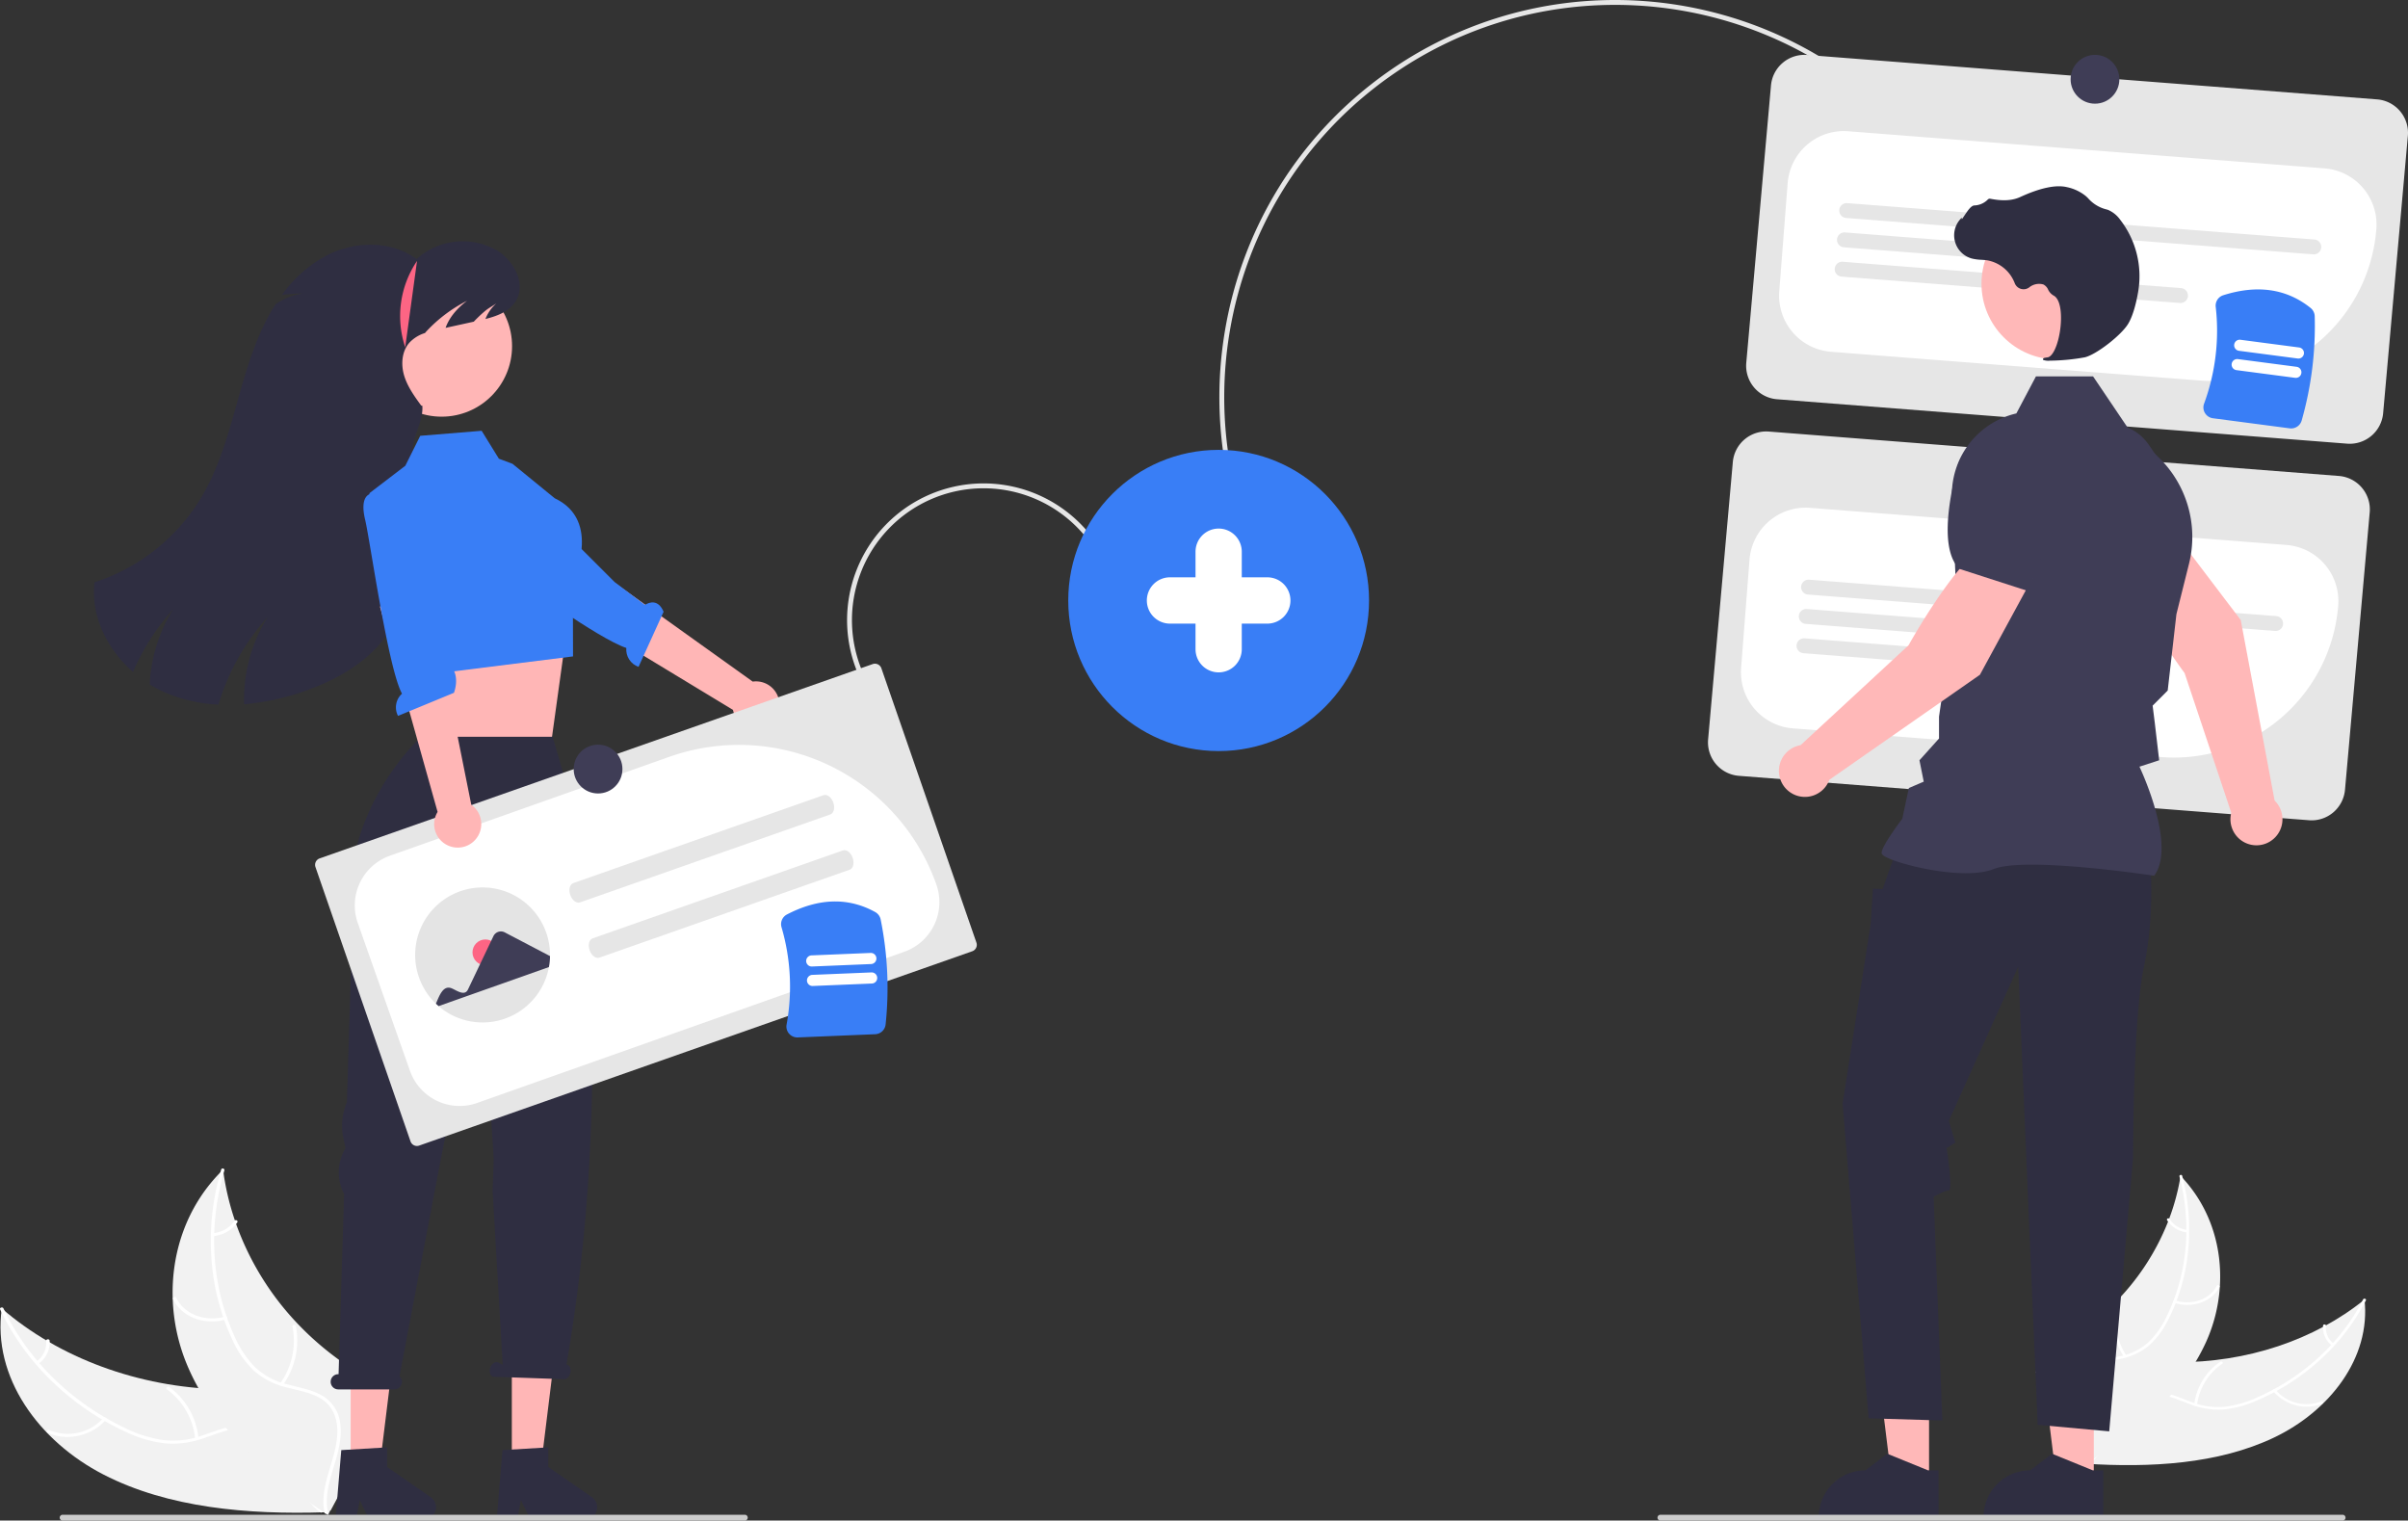 <svg xmlns="http://www.w3.org/2000/svg" width="643" height="406" fill="none" xmlns:v="https://vecta.io/nano"><rect width="100%" height="100%" fill="#333333" stroke="none"/><style><![CDATA[.B{fill:#fff}.C{fill:#2f2e41}.D{fill:#e6e6e6}.E{fill:#ffb8b8}.F{fill:#3f3d56}.G{fill:#397ef6}.H{fill:#ffb6b6}.I{fill:#f2f2f2}]]></style><g clip-path="url(#A)"><g class="D"><path d="M381.542 12.455c46.289-24.8 105.039-11.799 136.187 32.176l-1.06.753c-30.763-43.432-88.795-56.27-134.515-31.781-3.884 2.081-7.634 4.405-11.226 6.958-47.016 33.391-58.136 98.856-24.79 145.935l-1.06.753c-33.761-47.664-22.502-113.944 25.098-147.75a106.28 106.28 0 0 1 11.366-7.045h0z"/><path d="M626.764 118.462l-152.25-11.86a8.95 8.95 0 0 1-6.098-3.109c-1.541-1.804-2.305-4.146-2.124-6.513l6.6-74.071a8.97 8.97 0 0 1 3.105-6.106c1.801-1.543 4.14-2.308 6.504-2.127l152.25 11.86a8.95 8.95 0 0 1 6.098 3.108c1.541 1.804 2.305 4.146 2.124 6.513l-6.601 74.071c-.186 2.367-1.303 4.563-3.104 6.106s-4.14 2.308-6.504 2.127z"/></g><path d="M590.8 101.728c-1.155 0-2.315-.045-3.479-.136l-98.394-7.665a15.01 15.01 0 0 1-5.644-1.588 15.02 15.02 0 0 1-4.608-3.63 15.06 15.06 0 0 1-2.87-5.12c-.611-1.879-.847-3.86-.694-5.83l2.244-28.88a15.07 15.07 0 0 1 5.216-10.261c3.028-2.594 6.959-3.879 10.931-3.574l127.235 9.912c3.972.314 7.657 2.193 10.247 5.224s3.874 6.967 3.569 10.945a44.04 44.04 0 0 1-13.946 28.87 43.93 43.93 0 0 1-29.807 11.734h0z" class="B"/><g class="D"><path d="M617.693 67.915l-124.729-9.716c-.26-.02-.514-.092-.746-.21a1.98 1.98 0 0 1-.608-.48c-.17-.198-.299-.428-.379-.676a1.99 1.99 0 0 1-.092-.77 1.98 1.98 0 0 1 .209-.746c.118-.232.281-.44.479-.609a2 2 0 0 1 .676-.38 1.98 1.98 0 0 1 .769-.092l124.729 9.716a1.98 1.98 0 0 1 .745.21 2 2 0 0 1 .988 1.156 1.97 1.97 0 0 1 .091.77 1.98 1.98 0 0 1-.209.746c-.118.232-.281.44-.479.609a1.98 1.98 0 0 1-.675.379c-.248.081-.509.112-.769.092zm-51.791 3.842l-73.547-5.729a1.98 1.98 0 0 1-1.353-.69 1.99 1.99 0 0 1-.47-1.446c.04-.525.288-1.013.688-1.356a1.98 1.98 0 0 1 1.443-.472l73.547 5.729a1.97 1.97 0 0 1 .746.21c.233.119.439.281.609.48a2 2 0 0 1 .379.676 1.99 1.99 0 0 1-.597 2.127c-.198.17-.428.299-.676.379a1.98 1.98 0 0 1-.769.092h0zm16.201 9.139l-90.356-7.039a1.97 1.97 0 0 1-.746-.21c-.233-.119-.439-.281-.609-.48a1.99 1.99 0 0 1-.471-1.446 1.97 1.97 0 0 1 .21-.747 1.99 1.99 0 0 1 .479-.61c.198-.17.428-.299.676-.379a1.98 1.98 0 0 1 .769-.091l90.356 7.039a1.98 1.98 0 0 1 1.354.69 1.99 1.99 0 0 1-.218 2.802c-.4.343-.919.512-1.444.472h0zm34.473 138.116l-152.25-11.86c-2.364-.187-4.557-1.304-6.098-3.108s-2.305-4.146-2.124-6.513l6.6-74.071c.187-2.367 1.303-4.563 3.105-6.106a8.95 8.95 0 0 1 6.504-2.127l152.25 11.86a8.95 8.95 0 0 1 6.098 3.109c1.541 1.803 2.305 4.146 2.124 6.513l-6.601 74.071a8.97 8.97 0 0 1-3.104 6.106 8.94 8.94 0 0 1-6.504 2.126h0z"/></g><path d="M580.573 202.277a44.73 44.73 0 0 1-3.44-.134l-98.394-7.665c-1.967-.153-3.885-.693-5.644-1.588s-3.325-2.129-4.608-3.631a15.06 15.06 0 0 1-2.87-5.119 15.08 15.08 0 0 1-.694-5.83l2.244-28.879a15.07 15.07 0 0 1 1.586-5.653 15.04 15.04 0 0 1 3.626-4.614c1.499-1.284 3.237-2.261 5.113-2.873a15 15 0 0 1 5.822-.695l127.235 9.911c1.967.153 3.885.693 5.644 1.589s3.325 2.129 4.608 3.63 2.258 3.241 2.87 5.12a15.08 15.08 0 0 1 .694 5.83c-.871 11.038-5.86 21.344-13.974 28.867s-18.759 11.712-29.818 11.734h0z" class="B"/><g class="D"><path d="M607.505 168.466l-124.729-9.717c-.26-.02-.514-.091-.746-.21a1.98 1.98 0 0 1-.608-.479c-.17-.198-.299-.428-.379-.676a1.99 1.99 0 0 1 .117-1.517c.118-.232.281-.44.479-.609a2 2 0 0 1 .676-.38c.248-.081.509-.112.769-.092l124.729 9.717c.259.02.513.091.745.21a2.01 2.01 0 0 1 .609.479 1.98 1.98 0 0 1 .379.676 1.99 1.99 0 0 1-.118 1.517c-.118.232-.281.44-.479.609a1.99 1.99 0 0 1-.675.38c-.248.081-.509.112-.769.092h0zm-51.791 3.842l-73.547-5.729a1.99 1.99 0 0 1-.746-.21c-.232-.118-.439-.281-.609-.479a2 2 0 0 1-.379-.677 1.99 1.99 0 0 1-.092-.77c.02-.26.092-.514.21-.747a1.97 1.97 0 0 1 .479-.609c.198-.17.428-.299.676-.38s.509-.112.769-.091l73.547 5.729a1.98 1.98 0 0 1 1.353.69c.342.4.511.92.47 1.446s-.288 1.012-.688 1.355a1.98 1.98 0 0 1-1.443.472h0zm16.201 9.139l-90.356-7.039c-.525-.041-1.012-.289-1.354-.689a1.99 1.99 0 0 1-.471-1.446c.041-.526.288-1.014.688-1.356s.92-.513 1.445-.472l90.356 7.039c.525.041 1.012.289 1.354.689a1.99 1.99 0 0 1-.217 2.803c-.4.342-.92.512-1.445.471h0zm-342.62-1.135a36.56 36.56 0 0 1-3.093-13.901c-.109-4.792.725-9.559 2.455-14.029a36.5 36.5 0 0 1 7.63-12.019c3.306-3.466 7.262-6.246 11.642-8.182s9.097-2.987 13.883-3.097a36.4 36.4 0 0 1 14.01 2.459 36.43 36.43 0 0 1 12.003 7.639c3.462 3.311 6.238 7.273 8.171 11.658l-1.19.526a35.19 35.19 0 0 0-7.879-11.242 35.13 35.13 0 0 0-11.575-7.367c-4.305-1.671-8.895-2.477-13.51-2.371s-9.165 1.12-13.388 2.987a35.15 35.15 0 0 0-11.227 7.889c-3.189 3.342-5.689 7.281-7.357 11.591s-2.474 8.907-2.368 13.528a35.24 35.24 0 0 0 2.983 13.405l-1.19.526z"/></g><path d="M607.146 383.874c14.884-7.062 25.97-21.271 24.241-36.886-13.353 10.827-31.533 16.872-50.3 16.728-7.31-.057-15.496-.801-20.808 3.306-3.305 2.555-4.796 6.613-4.985 10.658s.791 8.137 1.765 12.177l-.296.957c17.476 1.114 35.499.122 50.383-6.94z" class="I"/><g class="B"><path d="M631.02 346.949c-5.756 11.247-15.737 20.622-28.141 26.109-2.717 1.27-5.611 2.121-8.583 2.525a19.38 19.38 0 0 1-8.928-1.169c-2.695-.968-5.353-2.23-8.211-2.613-1.4-.196-2.825-.107-4.19.262a10.49 10.49 0 0 0-3.752 1.882c-2.642 2.057-4.218 4.904-5.646 7.743-1.585 3.153-3.174 6.455-6.278 8.604-.376.26.147.802.523.542 5.401-3.739 6.181-10.499 10.473-15.027a10.09 10.09 0 0 1 3.67-2.631c1.406-.589 2.927-.851 4.448-.767 2.918.215 5.659 1.514 8.381 2.515a20.8 20.8 0 0 0 8.709 1.431 27.9 27.9 0 0 0 8.688-2.212 59.95 59.95 0 0 0 16.437-10.242 56.09 56.09 0 0 0 13.137-16.698c.199-.389-.539-.64-.737-.254h0z"/><path d="M607.035 371.473a11.65 11.65 0 0 0 6.019 3.764 11.64 11.64 0 0 0 7.084-.429c.433-.182.079-.818-.354-.635a10.78 10.78 0 0 1-6.594.399c-2.185-.561-4.14-1.793-5.59-3.524-.305-.37-.868.056-.565.425h0zm-20.357 3.588c.288-2.196 1.038-4.307 2.199-6.193a15.68 15.68 0 0 1 4.541-4.748c.375-.262-.149-.803-.524-.542a16.31 16.31 0 0 0-4.713 4.95c-1.204 1.965-1.979 4.164-2.273 6.45-.053.436.717.517.77.083h0zm36.46-16.315c-.716-.551-1.279-1.275-1.637-2.105a5.32 5.32 0 0 1-.406-2.637c.06-.435-.71-.515-.77-.083a5.95 5.95 0 0 0 .453 2.913 5.94 5.94 0 0 0 1.795 2.337c.071.069.163.113.262.124s.198-.013.282-.066c.037-.028.066-.064.088-.104a.32.32 0 0 0 .035-.132c.002-.046-.006-.092-.024-.135a.31.31 0 0 0-.078-.112h0z"/></g><path d="M582.28 313.972l-.144.811c-.636 3.617-1.61 7.166-2.906 10.601a24.77 24.77 0 0 1-.301.8 63.88 63.88 0 0 1-14.635 22.12 67.15 67.15 0 0 1-8.37 7.01c-4.147 2.938-8.934 5.81-11.559 9.769-.278.408-.527.836-.745 1.279l11.825 23.958c.056.044.107.091.163.136l.425.972.497-.305c.095-.057.188-.12.284-.177.063-.04.126-.08.186-.113.021-.013.041-.027.057-.038.059-.032.11-.069.164-.099l2.809-1.8c7.102-4.653 13.773-9.901 19.254-15.956.165-.183.336-.366.495-.56a59.78 59.78 0 0 0 6.519-8.78c1.023-1.696 1.948-3.451 2.77-5.255 2.108-4.659 3.357-9.663 3.687-14.767.667-10.226-2.362-20.8-9.893-28.985l-.582-.621z" class="I"/><g class="B"><path d="M581.977 314.135c3.294 12.648 2.159 25.987-3.418 37.338-1.16 2.52-2.757 4.814-4.719 6.775a15.79 15.79 0 0 1-7.474 3.829c-2.673.633-5.515.998-7.915 2.216-1.178.59-2.199 1.451-2.98 2.512a8.37 8.37 0 0 0-1.517 3.594c-.587 3.171.158 6.436 1.009 9.616.944 3.53 1.987 7.188 1.115 10.687-.105.424.653.6.758.177 1.517-6.087-2.47-12.242-2.317-18.4.071-2.873 1.116-5.673 3.781-7.265 2.33-1.392 5.26-1.771 7.975-2.391 2.742-.533 5.313-1.731 7.487-3.488 2.071-1.85 3.771-4.079 5.009-6.566 2.838-5.481 4.662-11.43 5.383-17.561a56.58 56.58 0 0 0-1.453-21.256c-.114-.436-.837-.251-.724.183h0z"/><path d="M580.599 347.885c4.864 1.526 10.025-.3 12.065-4.245.201-.389-.494-.737-.695-.348-1.911 3.696-6.687 5.354-11.234 3.928-.479-.15-.612.516-.136.665h0zm-12.815 14.034c-1.246-1.882-2.096-3.997-2.5-6.218a16.68 16.68 0 0 1 .149-6.702c.104-.424-.654-.601-.758-.177-.518 2.292-.566 4.665-.14 6.976a17.36 17.36 0 0 0 2.616 6.466c.255.398.886.051.633-.345zm16.268-33.522c-.956-.108-1.875-.426-2.694-.931s-1.516-1.183-2.042-1.989c-.249-.4-.88-.053-.632.345a7.33 7.33 0 0 0 5.231 3.24c.21.025.405-.049.447-.244.012-.097-.014-.194-.071-.273s-.144-.131-.239-.148h0z"/></g><path d="M607.383 213.77l-9.047-48.223-17.759-23.406-13.161 8.616c1.86 10.1 15.927 28.955 15.927 28.955l12.469 37.295a6.64 6.64 0 0 0-.129.59c-.198 1.18-.089 2.391.318 3.516s1.095 2.126 2.001 2.907 1.997 1.314 3.168 1.548a6.94 6.94 0 0 0 3.52-.208 6.95 6.95 0 0 0 4.608-5.035c.271-1.166.237-2.381-.099-3.529a6.95 6.95 0 0 0-1.816-3.026h0z" class="E"/><path d="M567.77 155.852l14.9-12.11.028-.064c2.787-6.324-3.401-17.166-9.082-25.149-1.876-2.63-4.679-4.45-7.843-5.09a12.72 12.72 0 0 0-9.201 1.641 12.78 12.78 0 0 0-4.694 5.209 12.81 12.81 0 0 0-1.241 6.905l1.254 12.08 15.879 16.578z" class="F"/><path d="M515.109 395.838l-9.915-.001-4.716-38.291 14.633.001-.002 38.291z" class="E"/><path d="M517.638 392.596h-2.791l-10.894-4.436-5.84 4.436h0a12.43 12.43 0 0 0-8.798 3.649c-2.334 2.336-3.645 5.505-3.645 8.809v.405l31.967.002.001-12.865z" class="C"/><path d="M559.099 395.838l-9.914-.001-4.716-38.291 14.632.001-.002 38.291z" class="E"/><g class="C"><path d="M561.628 392.596h-2.79l-10.895-4.436-5.839 4.436h-.001a12.43 12.43 0 0 0-8.798 3.649c-2.333 2.336-3.644 5.505-3.644 8.809v.405l31.967.002v-12.865zm12.588-161.691s1.158 13.91-1.736 27.241-2.894 50.874-2.894 50.874l-6.367 73.159-19.101-1.739-5.21-122.294-18.522 41.151 1.736 5.796-2.313 1.449s1.735 11.302.577 11.302-4.052 1.739-4.052 1.739l2.315 59.698-19.68-.58-6.945-84.041 7.524-48.106.579-9.273 2.605.107 1.326-3.875 2.436-6.665 67.722 4.057z"/></g><path d="M575.217 233.827l.103-.145c5.509-7.724-2.777-26.284-4.027-28.974l5.264-1.711-1.185-10.089-.562-4.498 4.023-4.029.012-.1 2.315-20.286 3.366-13.473a29.61 29.61 0 0 0-.313-15.472 29.58 29.58 0 0 0-8.071-13.195l-7.782-7.347-9.456-14.011h-15.25l-5.229 9.89a22.22 22.22 0 0 0-12.71 8.242c-3.143 4.153-4.731 9.277-4.488 14.482l1.185 25.938-4.639 32.295-.003 5.845-5.221 5.81 1.14 5.708-3.974 1.705-1.754 8.198c-.726.959-5.519 7.358-5.519 9.107 0 .263.194.517.609.799 3.266 2.214 21.318 6.729 29.308 3.527 8.51-3.407 42.341 1.705 42.682 1.757l.176.027z" class="F"/><path d="M442.601 405.226a.77.77 0 0 0 .224.546c.144.145.34.227.545.228h182.178c.205 0 .402-.082.547-.227s.226-.342.226-.547-.081-.403-.226-.548-.342-.227-.547-.227H443.374a.77.77 0 0 0-.773.77v.005z" fill="#ccc"/><path d="M549.309 95.974c11.154 0 20.197-9.054 20.197-20.224s-9.043-20.224-20.197-20.224-20.197 9.055-20.197 20.224 9.042 20.224 20.197 20.224z" class="E"/><path d="M547.374 96.301c3.128-.032 6.247-.331 9.324-.895 3.046-.703 9.767-5.907 11.599-8.981 1.361-2.284 2.178-5.817 2.623-8.379a24.62 24.62 0 0 0-.34-10.211 24.59 24.59 0 0 0-4.456-9.191 7.76 7.76 0 0 0-3.201-2.596 3.88 3.88 0 0 0-.348-.107c-1.857-.438-3.541-1.422-4.835-2.826-.252-.284-.523-.55-.813-.795a11.78 11.78 0 0 0-4.981-2.345c-2.943-.708-7.153.179-12.513 2.639-2.693 1.236-5.682.891-7.986.453a.75.75 0 0 0-.699.26 5.29 5.29 0 0 1-3.56 1.529c-.818.057-1.647 1.215-2.648 2.722-.227.342-.491.742-.684.985l-.038-.458-.45.523c-.707.822-1.195 1.811-1.419 2.873s-.174 2.163.142 3.202.89 1.979 1.668 2.736a6.42 6.42 0 0 0 2.778 1.59 12.51 12.51 0 0 0 2.529.337c.517.033 1.051.067 1.564.143 1.649.294 3.193 1.011 4.483 2.081s2.279 2.456 2.874 4.024a2.54 2.54 0 0 0 .647.95 2.53 2.53 0 0 0 2.148.631c.382-.067.744-.22 1.058-.449a4.18 4.18 0 0 1 1.799-.863c.661-.138 1.345-.114 1.995.07.564.296 1.01.777 1.263 1.362.305.652.798 1.198 1.414 1.569 2.103 1.018 2.369 5.76 1.725 9.736-.62 3.832-1.969 6.628-3.28 6.798-1.01.131-1.124.206-1.192.387l-.062.162.118.147a4.13 4.13 0 0 0 1.754.189h0z" class="C"/><path d="M325.412 200.543c22.18 0 40.16-18.004 40.16-40.213s-17.98-40.213-40.16-40.213-40.16 18.004-40.16 40.213 17.981 40.213 40.16 40.213z" class="G"/><path d="M542.722 154.346l-13.247-8.483c-8.436 5.842-19.836 26.424-19.836 26.424l-28.852 26.691a6.94 6.94 0 0 0-3.266 1.508 6.95 6.95 0 0 0-2.075 2.941 6.96 6.96 0 0 0 1.183 6.855c.781.938 1.795 1.653 2.94 2.074s2.381.531 3.582.322a6.93 6.93 0 0 0 3.262-1.515 6.95 6.95 0 0 0 2.068-2.947l40.211-28.05 14.03-25.82z" class="E"/><path d="M541.459 157.788l8.823-21.204-3.191-11.717a12.78 12.78 0 0 0-3.65-5.989 12.76 12.76 0 0 0-6.256-3.158h0a12.72 12.72 0 0 0-9.172 1.799 12.75 12.75 0 0 0-5.475 7.584c-2.417 9.5-4.273 21.849.608 26.736l.05.049 18.263 5.9z" class="F"/><path d="M27.66 393.731c-17.27-8.876-29.8-26.029-27.181-44.36 15.326 13.254 36.517 21.056 58.631 21.588 8.613.207 18.285-.364 24.389 4.673 3.798 3.134 5.403 7.97 5.474 12.741s-1.235 9.557-2.533 14.279l.313 1.139c-20.628.659-41.823-1.183-59.094-10.06z" class="I"/><g class="B"><path d="M.913 349.339c6.362 13.466 17.77 24.882 32.177 31.81a35.1 35.1 0 0 0 10.017 3.296c3.553.486 7.171.129 10.561-1.043 3.212-1.04 6.389-2.427 9.771-2.772 1.656-.178 3.331-.02 4.925.465a12.38 12.38 0 0 1 4.351 2.358c3.035 2.522 4.785 5.934 6.362 9.333 1.75 3.774 3.498 7.722 7.075 10.37.433.321-.204.939-.637.619-6.224-4.606-6.89-12.599-11.777-18.094-2.28-2.564-5.498-4.472-9.437-4.307-3.445.145-6.723 1.572-9.967 2.65a24.52 24.52 0 0 1-10.312 1.36c-3.519-.424-6.947-1.413-10.152-2.931-6.972-3.169-13.382-7.451-18.982-12.679-6.188-5.713-11.23-12.556-14.853-20.163-.22-.465.659-.734.878-.272h0z"/><path d="M28.254 379.126c-3.786 4.324-10.449 5.786-15.561 3.439-.504-.231-.063-.967.441-.735a12.7 12.7 0 0 0 7.752.717c2.596-.579 4.944-1.957 6.717-3.942.372-.425 1.02.098.65.521h0zm23.847 4.989a18.52 18.52 0 0 0-2.36-7.379 18.49 18.49 0 0 0-5.172-5.763c-.432-.322.205-.94.637-.618 2.193 1.6 4.023 3.648 5.368 6.008a19.25 19.25 0 0 1 2.437 7.683c.046.515-.864.582-.91.069h0zM9.758 363.532a6.26 6.26 0 0 0 2.007-2.419 6.25 6.25 0 0 0 .577-3.092c-.054-.514.856-.579.91-.069a7.01 7.01 0 0 1-.641 3.415 7 7 0 0 1-2.202 2.686c-.086.079-.196.128-.313.136a.52.52 0 0 1-.33-.087.38.38 0 0 1-.099-.127.37.37 0 0 1-.004-.314.36.36 0 0 1 .096-.129h0z"/></g><path d="M59.56 312.314l.139.961a69.53 69.53 0 0 0 3.029 12.597 29.79 29.79 0 0 0 .324.954c3.552 9.921 9.145 18.985 16.416 26.605a79.08 79.08 0 0 0 9.599 8.57c4.776 3.618 10.308 7.179 13.253 11.941.312.492.59 1.005.83 1.535l-14.823 27.781c-.068.05-.13.103-.198.154l-.537 1.13-.574-.379c-.111-.071-.218-.148-.328-.219-.073-.049-.145-.099-.214-.14a1.43 1.43 0 0 1-.066-.046c-.069-.041-.128-.086-.19-.124l-3.242-2.225c-8.193-5.747-15.856-12.179-22.087-19.517-.187-.221-.382-.444-.562-.677-2.768-3.297-5.229-6.841-7.351-10.587-1.143-2.037-2.167-4.139-3.067-6.294-2.309-5.569-3.594-11.509-3.792-17.535-.405-12.071 3.558-24.414 12.735-33.775l.709-.71z" class="I"/><g class="B"><path d="M59.911 312.518c-4.352 14.776-3.513 30.533 2.634 44.112a27.61 27.61 0 0 0 5.307 8.158 18.61 18.61 0 0 0 8.662 4.79c3.125.847 6.46 1.382 9.242 2.907a9.84 9.84 0 0 1 3.417 3.071 9.86 9.86 0 0 1 1.652 4.29c.573 3.758-.426 7.576-1.546 11.29-1.244 4.124-2.609 8.394-1.713 12.548.109.503-.791.683-.9.18-1.559-7.227 3.366-14.328 3.417-21.588.023-3.387-1.104-6.725-4.183-8.7-2.693-1.728-6.131-2.283-9.306-3.115a20.17 20.17 0 0 1-8.69-4.389c-2.371-2.257-4.29-4.946-5.656-7.922-3.139-6.563-5.065-13.64-5.687-20.889-.755-8.412.095-16.891 2.505-24.985.15-.511.995-.265.845.242h0z"/><path d="M60.276 352.328c-5.788 1.615-11.799-.728-14.055-5.452-.222-.466.609-.85.831-.384 2.113 4.426 7.677 6.557 13.087 5.047.569-.159.702.631.136.789zm14.573 17.011a19.65 19.65 0 0 0 3.177-7.231 19.66 19.66 0 0 0 .074-7.9c-.107-.504.793-.684.9-.181a20.47 20.47 0 0 1-.095 8.223 20.45 20.45 0 0 1-3.323 7.519c-.315.46-1.045.027-.732-.43h0zm-17.914-40.098c1.129-.092 2.224-.432 3.208-.995a7.71 7.71 0 0 0 2.48-2.267c.308-.463 1.039-.03.732.43a8.66 8.66 0 0 1-2.744 2.503 8.64 8.64 0 0 1-3.54 1.118c-.247.021-.475-.073-.518-.305a.45.45 0 0 1 .382-.484h0z"/></g><g class="H"><path d="M111.807 173.082l1.301 12.083-.765 15.843 35.046-4.169 3.293-23.757-4.196.041-34.679-.041zM93.63 392.443h7.663l3.647-29.594H93.63v29.594z"/></g><path d="M91.129 387.188l12.241-.732v5.252l11.639 8.048a3.29 3.29 0 0 1 1.235 1.63c.228.662.239 1.378.031 2.046a3.28 3.28 0 0 1-1.186 1.666 3.27 3.27 0 0 1-1.942.638H98.573l-2.512-5.194-.981 5.194h-5.495l1.543-18.548z" class="C"/><path d="M136.67 392.443h7.662l3.646-29.594H136.67v29.594z" class="H"/><g class="C"><path d="M134.169 387.188l12.241-.732v5.252l11.639 8.048a3.29 3.29 0 0 1 1.235 1.63c.228.662.239 1.378.031 2.046a3.28 3.28 0 0 1-1.186 1.666 3.27 3.27 0 0 1-1.942.638h-14.574l-2.512-5.194-.981 5.194h-5.495l1.544-18.548zm-43.845-20.265h.083l1.474-48.119a12.59 12.59 0 0 1 .165-11.89l.211-.382-.547-2.539c-.703-3.262-.38-6.662.923-9.734l1.375-44.885c-4.911-31.872 18.495-52.658 18.495-52.658h35.062l7.528 25.897c4.976 48.548 4.073 95.855-3.824 141.689l.216.109c.775.268 1.107 1.343.742 2.402s-1.289 1.699-2.064 1.431l-18.517-.645c-.775-.268-1.108-1.343-.743-2.402s1.289-1.699 2.065-1.431l1.259.638-2.685-46.433.298-8.481-.614-9.622-2.839-43.278-10.743 53.22-10.974 57.648a2.02 2.02 0 0 1 .527 2.228c-.147.382-.406.709-.744.94a2.02 2.02 0 0 1-1.144.352H90.324c-.266 0-.53-.052-.776-.153a2.02 2.02 0 0 1-.658-.44c-.188-.188-.338-.412-.44-.658a2.03 2.03 0 0 1-.154-.777c0-.266.052-.53.154-.777s.251-.47.44-.658a2.04 2.04 0 0 1 .658-.439c.246-.102.51-.154.776-.153h0z"/></g><path d="M117.927 111.255c10.387 0 18.807-8.431 18.807-18.832s-8.42-18.832-18.807-18.832-18.806 8.431-18.806 18.832 8.42 18.832 18.807 18.832z" class="H"/><path d="M35.518 179.424a61.32 61.32 0 0 1 10.745-16.784 41.47 41.47 0 0 0-6.283 20.09c1.371.858 2.806 1.609 4.291 2.248 4.464 1.875 9.224 2.945 14.06 3.163a61.46 61.46 0 0 1 13.173-23.452c-4.373 6.983-6.572 15.111-6.317 23.349 5.394-.467 10.709-1.607 15.821-3.395 7.675-2.644 15.125-6.592 20.432-12.733 5.744-6.647 8.576-15.418 9.49-24.162.914-8.737.054-17.556-.812-26.3-.409-4.167 3.056-8.963 2.647-13.13h-.273c-1.822-2.5-3.677-5.062-4.571-8.027-.887-2.958-.655-6.448 1.385-8.778 1.143-1.217 2.585-2.112 4.182-2.596.15-.191.314-.376.484-.56a38.9 38.9 0 0 1 10.745-8.047c-2.899 2.193-4.837 4.672-5.737 7.234l7.531-1.653c.839-.891 1.723-1.739 2.647-2.541 1.344-1.168 1.788-1.257 3.391-2.357-1.294 1.14-2.298 2.573-2.927 4.181 3.227-.813 6.454-2.036 8.132-4.816 2.784-4.597-.525-10.8-5.144-13.546a18.38 18.38 0 0 0-11.066-2.272c-3.835.423-7.441 2.042-10.307 4.629-6.679-4.925-16.189-4.843-23.618-1.161a34.55 34.55 0 0 0-12.321 10.732 48.13 48.13 0 0 1 5.581-.389 17.1 17.1 0 0 0-7.306 2.896c-.964 1.498-1.847 3.046-2.647 4.638a63 63 0 0 0-1.487 3.177c-2.859 6.517-4.721 13.457-6.652 20.316-2.251 7.992-4.666 16.039-8.882 23.192-6.464 10.875-16.662 19.022-28.687 22.918-1.003 9.038 3.404 17.878 10.302 23.937z" class="C"/><path d="M136.866 123.848l-3.65-1.372-4.603-7.452-16.395 1.341-3.985 7.991-9.6 7.34 4.198 22.14 6.523 26.893 43.661-5.465-.046-20.245s7.89-15.994-4.855-21.987l-11.248-9.184z" class="G"/><path d="M204.166 194.071c-.848.341-1.76.491-2.672.441s-1.801-.301-2.606-.733-1.506-1.035-2.053-1.767a6.26 6.26 0 0 1-1.113-2.472l-48.682-29.496 8.898-10.281 45.055 32.227c1.523-.213 3.071.14 4.351.993a6.29 6.29 0 0 1 2.594 3.636 6.3 6.3 0 0 1-.472 4.444c-.695 1.373-1.87 2.444-3.3 3.008h0z" class="H"/><path d="M130.818 146.056s-2.326 2.344 3.511 6.198c4.674 3.086 25.52 18.334 32.909 20.746-.092 1.087.179 2.173.771 3.089s1.472 1.608 2.5 1.967l6.691-14.722c-1.448-3.366-3.765-2.587-4.984-1.824l-8.08-6.085-19.843-19.84-11.823 8.747-1.652 1.724z" class="G"/><path d="M111.356 69.681a26.23 26.23 0 0 0-4.267 11.155 26.25 26.25 0 0 0 1.116 11.893" fill="#fd6584"/><path d="M15.944 405.226a.77.77 0 0 0 .058.296c.039.094.096.18.168.252s.157.129.251.168a.77.77 0 0 0 .296.058h182.174c.205 0 .402-.082.547-.227s.227-.342.227-.547-.082-.403-.227-.548-.342-.227-.547-.227H16.717a.79.79 0 0 0-.296.058c-.094.039-.179.096-.251.168s-.129.158-.168.252-.059.195-.058.297h0z" fill="#ccc"/><path d="M85.352 229.198a1.82 1.82 0 0 0-1.034.928c-.209.435-.236.934-.078 1.389l25.381 73.249a1.82 1.82 0 0 0 .927 1.036c.434.209.933.237 1.387.078l147.681-51.884a1.82 1.82 0 0 0 1.035-.929c.208-.434.236-.934.077-1.389l-25.381-73.249a1.82 1.82 0 0 0-2.314-1.113L85.352 229.198z" class="D"/><path d="M122.732 295.306c-2.906-.001-5.741-.903-8.115-2.582a14.09 14.09 0 0 1-5.141-6.796l-13.938-39.489a14.08 14.08 0 0 1 .569-10.749c1.606-3.366 4.481-5.956 7.993-7.199l74.639-26.416a55.87 55.87 0 0 1 42.692 2.29c13.367 6.394 23.654 17.836 28.606 31.815 1.242 3.517 1.037 7.384-.568 10.75a14.05 14.05 0 0 1-7.994 7.198l-.108-.307.108.307L127.4 294.502a14.01 14.01 0 0 1-4.668.804h0z" class="B"/><g class="D"><path d="M221.713 217.465l-66.833 23.48c-.942.331-2.109-.553-2.607-1.974s-.138-2.842.804-3.172l66.833-23.48c.941-.331 2.108.553 2.606 1.974s.139 2.843-.803 3.172zm5.169 14.754l-66.833 23.48c-.942.331-2.109-.553-2.607-1.974s-.138-2.842.804-3.173l66.833-23.48c.941-.331 2.108.553 2.606 1.975s.139 2.841-.803 3.172z"/></g><path d="M145.837 248.972c.717 2.025 1.066 4.163 1.029 6.311a17.46 17.46 0 0 1-.29 2.93c-.57 3.123-1.953 6.041-4.01 8.457a18.01 18.01 0 0 1-7.704 5.304 17.98 17.98 0 0 1-9.321.721c-3.116-.585-6.023-1.984-8.426-4.055l-.709-.644a18.03 18.03 0 0 1-4.421-6.739 18.06 18.06 0 0 1-1.044-7.995c.259-2.709 1.127-5.325 2.54-7.651a18.03 18.03 0 0 1 5.617-5.777c2.284-1.476 4.872-2.415 7.571-2.747a17.98 17.98 0 0 1 8.009.832c2.572.879 4.913 2.33 6.845 4.245a18.03 18.03 0 0 1 4.314 6.808h0z" fill="#e4e4e4"/><path d="M129.612 257.733c1.901 0 3.442-1.543 3.442-3.446s-1.541-3.446-3.442-3.446-3.442 1.543-3.442 3.446 1.541 3.446 3.442 3.446z" fill="#fd6584"/><path d="M116.406 267.996c.883-2.053 1.928-5.186 4.347-4.045 1.195.518 3.335 2.095 4.204.261l6.805-14.263c.129-.266.309-.503.531-.698a2.23 2.23 0 0 1 .761-.438c.28-.093.576-.13.871-.107a2.23 2.23 0 0 1 .844.239l12.097 6.338a17.46 17.46 0 0 1-.29 2.93l-29.461 10.427-.709-.644z" class="F"/><path d="M119.918 225.874c-.852-.331-1.62-.846-2.251-1.507a6.25 6.25 0 0 1-1.403-2.318 6.26 6.26 0 0 1 .583-5.261l-15.401-54.85 13.512-1.414 10.89 54.36a6.29 6.29 0 0 1 2.498 3.703 6.3 6.3 0 0 1-.588 4.43c-.731 1.354-1.933 2.393-3.378 2.92a6.27 6.27 0 0 1-4.462-.063h0z" class="H"/><g class="G"><path d="M99.167 131.828s-3.298.119-1.668 6.928c1.305 5.451 6.099 39.645 9.847 46.463a4.91 4.91 0 0 0-1.546 2.783c-.193 1.073-.023 2.181.482 3.147l14.933-6.167c1.241-3.448.28-6.579-1.13-6.856l-1.745-9.972-2.571-33.455-14.219-2.999-2.383.128zm134.526 144.317l-20.653.857c-.441.019-.881-.062-1.286-.237a2.92 2.92 0 0 1-1.055-.775c-.285-.326-.492-.712-.607-1.13s-.133-.856-.054-1.282c1.585-8.654 1.123-17.559-1.349-26.002a2.91 2.91 0 0 1 1.435-3.402c8.46-4.401 16.386-4.624 23.558-.664a2.95 2.95 0 0 1 1.477 1.992c1.866 9.213 2.314 18.657 1.327 28.006-.069.703-.389 1.358-.903 1.843s-1.185.767-1.89.794z"/></g><g class="B"><path d="M232.819 262.61l-15.791.655c-.195.008-.389-.022-.572-.089s-.351-.169-.495-.302a1.49 1.49 0 0 1-.341-.468c-.082-.177-.128-.368-.136-.563s.022-.389.089-.572.17-.352.302-.495a1.5 1.5 0 0 1 .467-.342 1.48 1.48 0 0 1 .563-.136l15.792-.655c.194-.008.388.023.571.09s.351.169.494.301a1.49 1.49 0 0 1 .341.468c.082.177.128.369.136.563a1.49 1.49 0 0 1-.089.573c-.067.183-.169.351-.301.494a1.49 1.49 0 0 1-.468.342 1.48 1.48 0 0 1-.562.136h0zm-.215-5.202l-15.792.655a1.48 1.48 0 0 1-1.065-.391c-.289-.267-.461-.638-.477-1.031a1.49 1.49 0 0 1 1.42-1.545l15.791-.655a1.49 1.49 0 0 1 1.066.391c.289.267.461.638.477 1.031a1.49 1.49 0 0 1-.39 1.067 1.48 1.48 0 0 1-1.03.478h0z"/></g><path d="M611.415 114.371l-20.495-2.692a2.92 2.92 0 0 1-1.228-.453 2.93 2.93 0 0 1-.906-.944 2.87 2.87 0 0 1-.24-2.49 56.39 56.39 0 0 0 3.111-25.85 2.91 2.91 0 0 1 1.995-3.106c9.086-2.888 16.934-1.751 23.324 3.379.335.266.609.602.801.984s.3.803.314 1.231a92.24 92.24 0 0 1-3.475 27.82 2.92 2.92 0 0 1-1.203 1.662c-.589.39-1.299.553-1.998.459h0z" class="G"/><g class="B"><path d="M612.865 100.885l-15.671-2.058c-.193-.025-.379-.089-.548-.186a1.47 1.47 0 0 1-.691-.901c-.051-.188-.064-.385-.038-.578s.088-.38.185-.549a1.49 1.49 0 0 1 .382-.436 1.48 1.48 0 0 1 1.095-.295l15.671 2.058a1.48 1.48 0 0 1 1.277 1.665c-.051.39-.255.744-.566.984s-.706.346-1.096.294h0zm.676-5.162l-15.671-2.058a1.49 1.49 0 0 1-.549-.185c-.169-.097-.317-.227-.436-.382a1.49 1.49 0 0 1-.257-.52c-.05-.189-.063-.385-.038-.579a1.49 1.49 0 0 1 .186-.549c.097-.169.227-.317.382-.436a1.48 1.48 0 0 1 1.098-.293l15.67 2.058a1.48 1.48 0 0 1 .549.185c.169.097.317.227.436.382s.207.331.257.52a1.49 1.49 0 0 1 .038.579 1.47 1.47 0 0 1-.186.549c-.097.169-.227.317-.382.436a1.48 1.48 0 0 1-1.097.293zm-275.13 58.424h-6.824v-6.833c0-1.64-.651-3.213-1.809-4.372a6.17 6.17 0 0 0-8.732 0c-1.158 1.159-1.808 2.732-1.808 4.372v6.833h-6.825c-1.637 0-3.208.652-4.366 1.811s-1.808 2.732-1.808 4.372.65 3.212 1.808 4.372a6.17 6.17 0 0 0 4.366 1.811h6.825v6.833c0 1.64.65 3.213 1.808 4.372a6.17 6.17 0 0 0 8.732 0c1.158-1.159 1.809-2.732 1.809-4.372v-6.833h6.824a6.17 6.17 0 0 0 4.366-1.811 6.19 6.19 0 0 0 0-8.744 6.17 6.17 0 0 0-4.366-1.811h0z"/></g><g class="F"><path d="M559.416 27.682c3.593 0 6.507-2.917 6.507-6.516s-2.914-6.516-6.507-6.516-6.507 2.917-6.507 6.516 2.913 6.516 6.507 6.516zm-399.718 184.18c3.594 0 6.507-2.917 6.507-6.516s-2.913-6.515-6.507-6.515-6.507 2.917-6.507 6.515 2.913 6.516 6.507 6.516z"/></g></g><defs><clipPath id="A"><path d="M0 0h643v406H0z" class="B"/></clipPath></defs></svg>